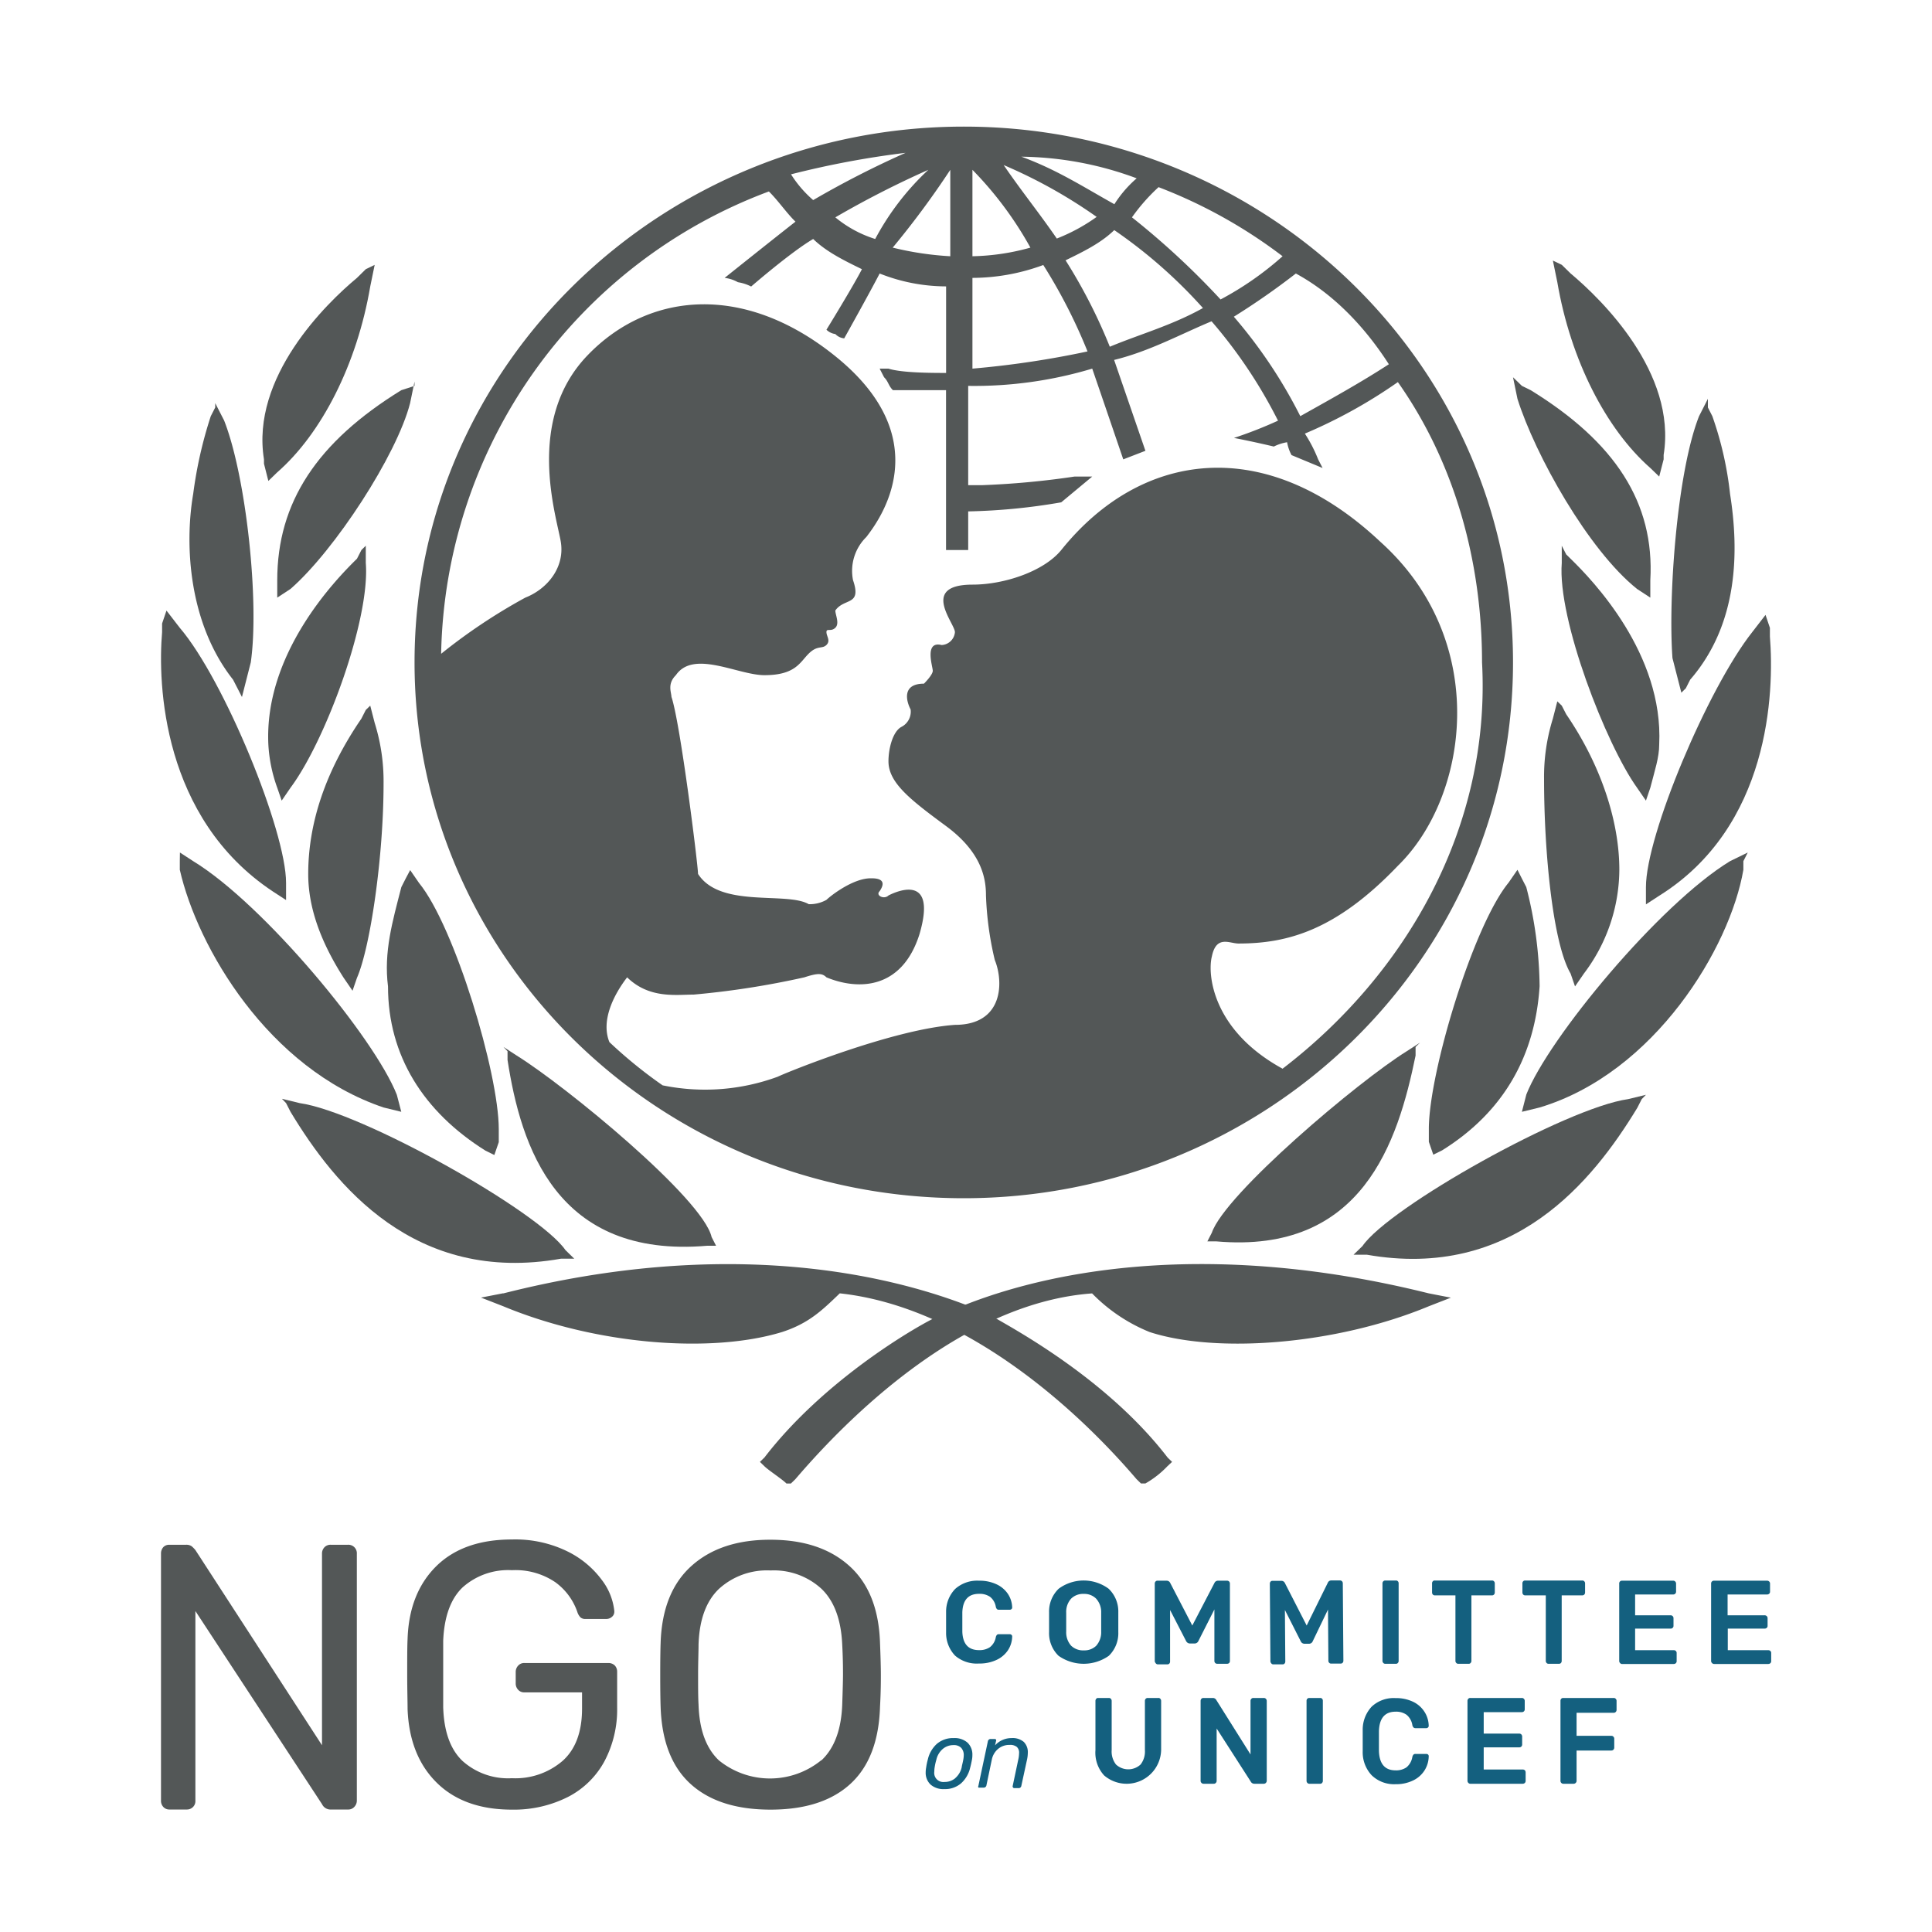 <svg id="Layer_1" data-name="Layer 1" xmlns="http://www.w3.org/2000/svg" viewBox="0 0 300 300"><defs><style>.cls-1{fill:#535757;}.cls-2{fill:#14607f;}</style></defs><title>SplashLogo</title><g id="UNICEF_Emblem" data-name="UNICEF Emblem"><path class="cls-1" d="M149.66,19.66c-46.77,0-85.29,36.9-85.29,83.2,0,45.62,37.83,83.2,85.29,83.2,46.77,0,85.28-36.91,85.28-83.2s-38.51-83.2-85.28-83.2m66,36.9c-4.12,2.69-8.94,5.37-13.75,8.06a75.93,75.93,0,0,0-10.32-15.44,114,114,0,0,0,9.63-6.71c6.19,3.36,11,8.73,14.44,14.09m-35.76-27.5a77.52,77.52,0,0,1,19.26,10.73,48.81,48.81,0,0,1-9.63,6.71,122.31,122.31,0,0,0-13.76-12.75,29.38,29.38,0,0,1,4.13-4.69m6.88,18.78c-4.82,2.69-9.63,4-14.45,6a82.55,82.55,0,0,0-6.87-13.42c2.75-1.34,5.5-2.68,7.56-4.69A76.62,76.62,0,0,1,186.8,47.84M176.48,27.71a18.08,18.08,0,0,0-3.44,4c-4.81-2.68-8.94-5.37-14.44-7.38a52.85,52.85,0,0,1,17.88,3.35m-6.19,6a28.16,28.16,0,0,1-6.19,3.36c-2.75-4-5.5-7.38-8.25-11.41a78,78,0,0,1,14.44,8.05M151,26.37A55.88,55.88,0,0,1,160,38.45,35.67,35.67,0,0,1,151,39.79Zm0,16.78a31.93,31.93,0,0,0,11-2,83,83,0,0,1,6.87,13.42A144.34,144.34,0,0,1,151,57.24Zm-3.44-16.78V39.79a48.52,48.52,0,0,1-8.94-1.34,135.78,135.78,0,0,0,8.94-12.08M135.9,37.11a18.26,18.26,0,0,1-6.19-3.36,149.24,149.24,0,0,1,14.44-7.38,41,41,0,0,0-8.25,10.74m4.81-13.42a148.14,148.14,0,0,0-14.44,7.38,17.9,17.9,0,0,1-3.44-4,140.48,140.48,0,0,1,17.88-3.35m58.47,142.24c-11-6-11.7-14.76-11-17.45.69-3.35,2.75-2,4.13-2,7.56,0,15.13-2,24.76-12.08,11-10.73,14.44-34.89-2.75-50.32C196.43,67.3,177.17,70,164.79,85.41c-2.75,3.36-8.94,5.37-13.76,5.37-8.25,0-2.75,6-2.75,7.38a2.18,2.18,0,0,1-2.06,2c-2.75-.68-1.38,3.35-1.38,4s-1.37,2-1.37,2c-3.44,0-2.76,2.69-2.07,4a2.65,2.65,0,0,1-1.37,2.68c-1.38.67-2.07,3.36-2.07,5.37,0,3.36,3.44,6,8.94,10.06s6.2,8.06,6.2,10.74a50.38,50.38,0,0,0,1.37,10.06c1.38,3.36,1.38,10.07-6.19,10.07-9.63.67-26.14,7.38-27.51,8.05a32.7,32.7,0,0,1-17.88,1.34,71.56,71.56,0,0,1-8.26-6.71c-1.37-3.35.69-7.38,2.75-10.06,3.44,3.35,7.57,2.68,10.32,2.68a131.81,131.81,0,0,0,17.2-2.68c2.06-.67,2.75-.67,3.43,0,4.82,2,11.7,2,14.45-6.71,2.75-9.4-3.44-6.71-4.82-6-.68.67-2.06,0-1.37-.67,1.37-2-.69-2-1.38-2-2.75,0-6.19,2.68-6.88,3.35a5.29,5.29,0,0,1-2.75.67c-3.44-2-13.75.67-17.19-4.7,0-1.34-2.75-23.48-4.13-27.5,0-.67-.69-2,.69-3.36,2.75-4,9.63,0,13.76,0,4.81,0,5.5-2,6.87-3.35s2.07-.67,2.75-1.34,0-1.35,0-2,.69,0,1.38-.67,0-2,0-2.68c1.38-2,4.13-.67,2.75-4.7a7.36,7.36,0,0,1,2.06-6.71c2.07-2.68,11-14.76-4.12-27.51C116,43.82,100.82,45.16,91.19,55.22s-4.81,24.83-4.12,28.85S85,91.45,81.57,92.8a88.06,88.06,0,0,0-13.07,8.72,78.17,78.17,0,0,1,50.89-71.79c1.38,1.34,2.75,3.35,4.13,4.69-3.44,2.69-11,8.73-11,8.73a5.45,5.45,0,0,1,2.06.67,7,7,0,0,1,2.06.67s6.19-5.37,9.63-7.38c2.06,2,4.82,3.35,7.57,4.69-1.38,2.69-5.51,9.4-5.51,9.4a2.43,2.43,0,0,0,1.38.67,2.17,2.17,0,0,0,1.38.67s4.12-7.38,5.5-10.07a28.06,28.06,0,0,0,10.32,2V57.91c-2.07,0-6.88,0-8.95-.67h-1.37l.69,1.34c.68.67.68,1.34,1.37,2h8.25V85.41h3.44v-6A94.76,94.76,0,0,0,164.79,78h0l4.81-4h-2.75a129.3,129.3,0,0,1-14.44,1.34h-2.07V59.92a63.68,63.68,0,0,0,19.26-2.68c1.38,4,4.82,14.09,4.82,14.09L177.86,70,173,55.89c5.5-1.34,10.32-4,15.13-6a75.59,75.59,0,0,1,10.32,15.43A65.66,65.66,0,0,1,191.61,68c3.44.67,6.19,1.34,6.19,1.34a7.11,7.11,0,0,1,2.06-.67,6.62,6.62,0,0,0,.69,2l4.82,2-.69-1.34a22.27,22.27,0,0,0-2.06-4,78.31,78.31,0,0,0,14.44-8C226,72,230.13,87.43,230.13,102.86c1.37,25.49-11.7,48.31-30.95,63.07"/><path class="cls-1" d="M56.8,41.8l-1.37,1.35c-4.82,4-16.51,15.43-14.44,28.18V72l.68,2.68,1.38-1.34c6.88-6,12.38-16.78,14.44-28.85l.69-3.36Z"/><path class="cls-1" d="M33.42,63.27l-.69,1.35A66.11,66.11,0,0,0,30,76.69c-1.37,8-.69,20.13,6.19,28.85l.69,1.34.69,1.35,1.37-5.37C40.3,93.47,38.23,74,34.8,65.29L33.42,62.6Z"/><path class="cls-1" d="M25.17,96.82v1.34c-.69,8,0,28.85,17.19,40.26l2.06,1.34v-2.68c0-8.05-9.62-31.54-16.5-39.59l-2.07-2.68Z"/><path class="cls-1" d="M27.92,133.72v1.34c2.75,12.08,13.75,30.87,31.64,36.91l2.75.67L61.62,170C58.18,161.23,41,140.43,30,133.72l-2.06-1.34Z"/><path class="cls-1" d="M64.37,59.92l-2.06.67C49.24,68.64,43.05,78,43.05,90.11V92.8l2.06-1.35c6.88-6,16.51-20.8,18.57-28.85l.69-3.35Z"/><path class="cls-1" d="M56.12,85.41l-.69,1.35C52,90.11,41,101.52,41.67,115.61a23.33,23.33,0,0,0,1.38,6.71l.69,2,1.37-2c5.5-7.38,12.38-26.17,11.69-34.89V84.74Z"/><path class="cls-1" d="M56.8,110.24l-.68,1.34q-8.26,12.08-8.26,24.15c0,5.37,2.07,10.74,5.51,16.11l1.37,2,.69-2c2.06-4.7,4.13-18.79,4.13-30.19a30.32,30.32,0,0,0-1.38-9.4l-.69-2.68Z"/><path class="cls-1" d="M63,136.41l-.68,1.34c-1.38,5.37-2.75,10.06-2.07,15.43,0,10.73,5.51,19.46,15.13,25.49l1.38.68.69-2v-2c0-8.72-6.88-31.53-12.38-38.24l-1.38-2Z"/><path class="cls-1" d="M44.42,171.29l.69,1.35c6.88,11.4,19.26,26.83,42,22.81h2.06l-1.37-1.34c-4.13-6-31.64-21.47-41.27-22.82l-2.75-.67Z"/><path class="cls-1" d="M78.13,200.82h0l-3.44.67,3.44,1.34c14.44,6,32.32,7.38,43.33,4,4.12-1.34,6.19-3.35,8.94-6,18.57,2,35.76,16.77,46.08,28.85l.69.67h.69a14.83,14.83,0,0,0,3.43-2.69L182,227l-.69-.67c-10.31-13.42-26.82-21.47-27.51-22.14-15.13-6.71-41.26-12.08-75.65-3.35"/><path class="cls-1" d="M78.81,163.24v1.35c2.07,13.41,7.57,30.86,31,28.85h1.38l-.69-1.35c-1.37-6-22.69-23.48-30.26-28.18l-2.06-1.34Z"/><path class="cls-1" d="M241.13,40.46l.69,3.36c2.06,12.07,7.57,22.81,14.44,28.85L257.64,74l.69-2.68v-.68c2.06-12.74-9.63-24.15-14.45-28.18l-1.37-1.34Z"/><path class="cls-1" d="M265.2,61.93l-1.37,2.69c-3.44,8.72-4.82,28.18-4.13,37.57l1.38,5.37.69-.68.68-1.34c7.57-8.72,7.57-20.13,6.19-28.85a53.44,53.44,0,0,0-2.75-12.07l-.69-1.35Z"/><path class="cls-1" d="M274.15,95.48l-2.07,2.68c-6.88,8.72-16.5,31.54-16.5,39.59v2.68l2.06-1.34c17.19-10.74,17.88-31.53,17.19-40.26V97.49Z"/><path class="cls-1" d="M271.39,132.38l-2.75,1.34c-11,6.71-28.2,27.51-31.63,36.23l-.69,2.69,2.75-.67c17.88-5.37,29.57-24.83,31.64-36.91v-1.34Z"/><path class="cls-1" d="M234.94,58.58l.69,3.35c2.75,8.72,11,23.48,18.57,29.52l2.06,1.35V90.11c.69-12.08-5.5-21.47-18.57-29.52l-1.37-.67Z"/><path class="cls-1" d="M242.51,84.74v2.69c-.69,8.72,6.88,28.18,11.69,34.89l1.38,2,.68-2c.69-2.69,1.38-4.7,1.38-6.71.69-14.09-10.32-25.5-13.76-28.85l-.68-.67Z"/><path class="cls-1" d="M241.82,108.9l-.69,2.68a30.35,30.35,0,0,0-1.37,9.39c0,11.41,1.37,25.5,4.12,30.2l.69,2,1.38-2a26.88,26.88,0,0,0,5.5-16.11c0-7.38-2.75-16.1-8.25-24.15l-.69-1.34Z"/><path class="cls-1" d="M235.63,135.06l-1.38,2c-5.5,6.71-12.38,29.52-12.38,38.24v2l.69,2,1.38-.68c9.63-6,14.44-14.76,15.13-25.49A63.77,63.77,0,0,0,237,137.75l-.69-1.34Z"/><path class="cls-1" d="M255.58,170l-2.76.67c-9.62,1.35-37.14,16.78-41.26,22.82l-1.38,1.34h2.06c22.7,4,35.08-11.41,42-22.81l.69-1.35Z"/><path class="cls-1" d="M146.22,204.17c-.69,0-17.2,8.72-27.51,22.14L118,227l.69.67c.68.67,2.75,2,3.43,2.69h.69l.69-.67c10.32-12.08,27.51-27.51,46.08-28.85a26.17,26.17,0,0,0,8.94,6c10.32,3.36,28.89,2,43.33-4l3.44-1.34-3.44-.67c-35.07-8.73-61.21-3.36-75.65,3.35"/><path class="cls-1" d="M220.5,161.9l-2.07,1.34c-7.56,4.7-28.19,22.14-30.26,28.18l-.69,1.34h1.38c22.7,2,28.2-15.43,30.95-28.85v-1.34Z"/></g><g id="Committee_UNICEF" data-name="Committee UNICEF"><path class="cls-2" d="M148.31,257.09a5.08,5.08,0,0,1-1.4-3.6c0-.32,0-.84,0-1.57s0-1.28,0-1.61a5.06,5.06,0,0,1,1.41-3.58,5.12,5.12,0,0,1,3.7-1.28,6.17,6.17,0,0,1,2.7.55,4.3,4.3,0,0,1,1.78,1.49,4,4,0,0,1,.67,2.13v0a.3.3,0,0,1-.11.24.37.37,0,0,1-.26.1h-1.68a.44.44,0,0,1-.32-.1.87.87,0,0,1-.17-.35,2.49,2.49,0,0,0-.9-1.56,2.86,2.86,0,0,0-1.71-.46c-1.65,0-2.52.95-2.59,2.87,0,.32,0,.81,0,1.48s0,1.18,0,1.53c.07,1.91.94,2.86,2.59,2.86a2.87,2.87,0,0,0,1.7-.46,2.5,2.5,0,0,0,.91-1.56.87.87,0,0,1,.17-.35.44.44,0,0,1,.32-.1h1.68a.37.37,0,0,1,.27.11.3.3,0,0,1,.1.27,4,4,0,0,1-.67,2.13,4.3,4.3,0,0,1-1.78,1.49,6.17,6.17,0,0,1-2.7.55A5.15,5.15,0,0,1,148.31,257.09Z"/><path class="cls-2" d="M164.37,257.11a4.88,4.88,0,0,1-1.47-3.68c0-.35,0-.86,0-1.53s0-1.2,0-1.54a4.9,4.9,0,0,1,1.5-3.67,6.53,6.53,0,0,1,7.74,0,4.87,4.87,0,0,1,1.51,3.67c0,.69,0,1.21,0,1.54s0,.83,0,1.53a4.88,4.88,0,0,1-1.47,3.68,6.77,6.77,0,0,1-7.81,0Zm5.85-1.56a3.16,3.16,0,0,0,.77-2.21c0-.72,0-1.2,0-1.46s0-.76,0-1.45a3.11,3.11,0,0,0-.79-2.2,2.59,2.59,0,0,0-1.92-.73,2.63,2.63,0,0,0-1.95.73,3.06,3.06,0,0,0-.77,2.2c0,.35,0,.83,0,1.45s0,1.1,0,1.46a3.12,3.12,0,0,0,.76,2.2,2.68,2.68,0,0,0,2,.73A2.61,2.61,0,0,0,170.22,255.55Z"/><path class="cls-2" d="M179.43,258.22a.45.45,0,0,1-.12-.31v-12a.45.45,0,0,1,.12-.33.37.37,0,0,1,.31-.13h1.44a.6.6,0,0,1,.53.35l3.43,6.61,3.44-6.61a.6.6,0,0,1,.53-.35h1.43a.42.42,0,0,1,.32.13.45.45,0,0,1,.12.33v12a.44.44,0,0,1-.12.32.45.45,0,0,1-.32.12H189a.42.42,0,0,1-.31-.13.45.45,0,0,1-.12-.31v-8l-2.47,4.88a.65.65,0,0,1-.59.41h-.75a.68.68,0,0,1-.6-.41L181.69,250v8a.44.44,0,0,1-.11.31.39.39,0,0,1-.31.13h-1.53A.42.42,0,0,1,179.43,258.22Z"/><path class="cls-2" d="M197.39,258.26a.45.45,0,0,1-.12-.32l-.09-12a.48.48,0,0,1,.11-.34.38.38,0,0,1,.3-.13H199a.6.6,0,0,1,.52.35l3.38,6.59,3.28-6.64a.58.58,0,0,1,.51-.36h1.38a.44.44,0,0,1,.32.13.48.48,0,0,1,.12.33l.09,12a.46.46,0,0,1-.12.33.41.41,0,0,1-.31.12h-1.48a.38.38,0,0,1-.3-.13.43.43,0,0,1-.12-.31l-.06-7.95-2.36,4.9a.62.62,0,0,1-.57.41h-.72a.64.64,0,0,1-.59-.4L199.52,250l.06,8a.47.47,0,0,1-.11.31.37.37,0,0,1-.3.13h-1.49A.36.36,0,0,1,197.39,258.26Z"/><path class="cls-2" d="M214.8,258.22a.46.46,0,0,1-.13-.31V245.86a.44.44,0,0,1,.13-.32.4.4,0,0,1,.29-.12h1.67a.38.38,0,0,1,.3.12.44.44,0,0,1,.12.32v12.05a.45.45,0,0,1-.12.31.35.35,0,0,1-.3.13h-1.67A.37.37,0,0,1,214.8,258.22Z"/><path class="cls-2" d="M226.13,258.22a.42.42,0,0,1-.13-.31V247.73h-3.22a.41.41,0,0,1-.29-.13.48.48,0,0,1-.12-.33v-1.39a.44.44,0,0,1,.11-.33.35.35,0,0,1,.3-.13h8.9a.39.39,0,0,1,.31.13.45.45,0,0,1,.12.33v1.39a.48.48,0,0,1-.12.33.42.42,0,0,1-.31.13h-3.2v10.18a.45.45,0,0,1-.12.31.35.35,0,0,1-.3.13h-1.64A.37.37,0,0,1,226.13,258.22Z"/><path class="cls-2" d="M240.15,258.22a.45.45,0,0,1-.12-.31V247.73h-3.22a.41.41,0,0,1-.29-.13.48.48,0,0,1-.12-.33v-1.39a.44.44,0,0,1,.11-.33.38.38,0,0,1,.3-.13h8.89a.4.4,0,0,1,.31.13.45.45,0,0,1,.12.33v1.39a.48.48,0,0,1-.12.33.44.44,0,0,1-.31.13h-3.2v10.18a.49.49,0,0,1-.11.31.39.39,0,0,1-.31.13h-1.63A.38.38,0,0,1,240.15,258.22Z"/><path class="cls-2" d="M251.55,258.22a.45.45,0,0,1-.12-.31v-12a.44.44,0,0,1,.11-.33.41.41,0,0,1,.32-.13h7.95a.41.41,0,0,1,.32.13.45.45,0,0,1,.13.33v1.24a.44.44,0,0,1-.13.32.44.44,0,0,1-.32.12H253.9v3.23h5.51a.44.44,0,0,1,.32.13.45.45,0,0,1,.13.34v1.16a.39.39,0,0,1-.13.32.44.44,0,0,1-.32.12H253.9v3.35h6a.44.44,0,0,1,.32.12.41.41,0,0,1,.13.32v1.26a.41.41,0,0,1-.13.32.44.44,0,0,1-.32.12h-8.09A.42.42,0,0,1,251.55,258.22Z"/><path class="cls-2" d="M265.83,258.22a.42.42,0,0,1-.13-.31v-12a.45.45,0,0,1,.12-.33.42.42,0,0,1,.33-.13h8.23a.45.45,0,0,1,.34.13.42.42,0,0,1,.13.33v1.24a.41.41,0,0,1-.13.32.49.49,0,0,1-.34.12h-6.12v3.23H274a.49.49,0,0,1,.34.13.45.45,0,0,1,.13.34v1.16a.39.39,0,0,1-.13.32.49.49,0,0,1-.34.12h-5.71v3.35h6.27a.49.49,0,0,1,.34.12.41.41,0,0,1,.13.32v1.26a.41.41,0,0,1-.13.32.49.49,0,0,1-.34.12h-8.38A.42.42,0,0,1,265.83,258.22Z"/><path class="cls-2" d="M171.44,275.68a5.23,5.23,0,0,1-1.34-3.92v-7.63a.49.49,0,0,1,.12-.34.37.37,0,0,1,.31-.13h1.65a.42.42,0,0,1,.32.13.49.49,0,0,1,.12.34v7.63a3.28,3.28,0,0,0,.67,2.23,2.81,2.81,0,0,0,3.82,0,3.28,3.28,0,0,0,.67-2.23v-7.63a.49.49,0,0,1,.12-.34.42.42,0,0,1,.32-.13h1.65a.37.37,0,0,1,.31.13.49.49,0,0,1,.12.34v7.63a5.36,5.36,0,0,1-8.86,3.92Z"/><path class="cls-2" d="M186.56,276.84a.42.42,0,0,1-.13-.32V264.13a.49.49,0,0,1,.12-.34.42.42,0,0,1,.33-.13h1.45a.61.61,0,0,1,.54.32l5.31,8.45v-8.3a.45.45,0,0,1,.13-.34.39.39,0,0,1,.32-.13h1.6a.45.45,0,0,1,.34.13.49.49,0,0,1,.13.34V276.5a.49.49,0,0,1-.13.34.45.45,0,0,1-.32.14h-1.47a.61.61,0,0,1-.56-.33l-5.3-8.25v8.12a.45.45,0,0,1-.12.32.42.42,0,0,1-.33.14h-1.59A.43.43,0,0,1,186.56,276.84Z"/><path class="cls-2" d="M203,276.84a.45.45,0,0,1-.12-.32V264.11a.46.46,0,0,1,.12-.33.41.41,0,0,1,.3-.12H205a.38.38,0,0,1,.3.12.46.46,0,0,1,.11.33v12.41a.45.45,0,0,1-.11.32.36.36,0,0,1-.3.14h-1.67A.39.39,0,0,1,203,276.84Z"/><path class="cls-2" d="M213,275.67a5.22,5.22,0,0,1-1.4-3.71c0-.33,0-.87,0-1.62s0-1.32,0-1.67A5.24,5.24,0,0,1,213,265a5,5,0,0,1,3.71-1.32,6.09,6.09,0,0,1,2.69.56,4.29,4.29,0,0,1,1.78,1.55,4.16,4.16,0,0,1,.67,2.2v0a.33.33,0,0,1-.11.25.38.38,0,0,1-.25.11H219.8a.42.42,0,0,1-.31-.11.74.74,0,0,1-.18-.36,2.6,2.6,0,0,0-.9-1.61,2.79,2.79,0,0,0-1.7-.48c-1.66,0-2.52,1-2.59,3,0,.34,0,.85,0,1.54s0,1.21,0,1.57c.07,2,.93,3,2.59,3a2.84,2.84,0,0,0,1.69-.47,2.66,2.66,0,0,0,.91-1.62.86.86,0,0,1,.18-.36.41.41,0,0,1,.31-.1h1.69a.36.36,0,0,1,.27.11.33.33,0,0,1,.09.28,4.21,4.21,0,0,1-.67,2.2,4.27,4.27,0,0,1-1.78,1.54,6,6,0,0,1-2.69.57A5,5,0,0,1,213,275.67Z"/><path class="cls-2" d="M228,276.84a.46.46,0,0,1-.13-.32V264.13a.49.49,0,0,1,.12-.34.39.39,0,0,1,.32-.13h8a.41.41,0,0,1,.32.13.45.45,0,0,1,.13.34v1.28a.42.42,0,0,1-.13.33.44.44,0,0,1-.32.12h-5.92v3.33h5.52a.45.45,0,0,1,.33.14.49.49,0,0,1,.12.34v1.2a.45.45,0,0,1-.12.33.49.49,0,0,1-.33.13h-5.52v3.44h6.06a.46.46,0,0,1,.33.12.49.49,0,0,1,.12.34v1.29a.45.45,0,0,1-.12.33.47.47,0,0,1-.33.13h-8.09A.41.41,0,0,1,228,276.84Z"/><path class="cls-2" d="M242.43,276.84a.45.45,0,0,1-.12-.32V264.13a.48.48,0,0,1,.11-.34.41.41,0,0,1,.32-.13h7.83a.41.41,0,0,1,.32.13.45.45,0,0,1,.13.34v1.37a.44.44,0,0,1-.13.33.41.41,0,0,1-.32.13h-5.76v3.58h5.4a.41.41,0,0,1,.32.13.44.44,0,0,1,.13.32v1.37a.44.44,0,0,1-.13.33.41.41,0,0,1-.32.13h-5.4v4.7a.42.42,0,0,1-.13.32.42.42,0,0,1-.32.14h-1.62A.43.43,0,0,1,242.43,276.84Z"/></g><g id="NGO"><path class="cls-1" d="M25.35,280.57a1.39,1.39,0,0,1-.35-1V241.25a1.49,1.49,0,0,1,.35-1,1.24,1.24,0,0,1,.94-.38h2.59a1.44,1.44,0,0,1,.88.23,4.65,4.65,0,0,1,.58.59L50,271V241.25a1.39,1.39,0,0,1,.39-1,1.3,1.3,0,0,1,1-.38H54a1.32,1.32,0,0,1,1.41,1.41v38.29a1.4,1.4,0,0,1-.39,1,1.25,1.25,0,0,1-1,.41H51.42a1.45,1.45,0,0,1-1.41-.82l-19.67-30V279.6a1.29,1.29,0,0,1-.38,1,1.33,1.33,0,0,1-1,.38h-2.7A1.24,1.24,0,0,1,25.35,280.57Z"/><path class="cls-1" d="M67.76,276.76q-4.19-4.18-4.47-11.35c0-1.16-.06-3-.06-5.47s0-4.34.06-5.47q.24-7.09,4.44-11.26c2.81-2.77,6.72-4.16,11.76-4.16a18.39,18.39,0,0,1,8.64,1.86,14.64,14.64,0,0,1,5.34,4.45,9.54,9.54,0,0,1,1.92,4.8v.12a1,1,0,0,1-.38.79,1.28,1.28,0,0,1-.84.32H90.92a1.1,1.1,0,0,1-.78-.24,2.11,2.11,0,0,1-.5-.87,9.54,9.54,0,0,0-3.42-4.6,11,11,0,0,0-6.73-1.86,10.59,10.59,0,0,0-7.67,2.68c-1.85,1.78-2.84,4.54-3,8.26,0,1.13,0,2.85,0,5.18s0,4,0,5.18q.18,5.65,3,8.32a10.59,10.59,0,0,0,7.67,2.68,11.24,11.24,0,0,0,7.89-2.71c2-1.8,3-4.51,3-8.11v-2.51H81.46a1.25,1.25,0,0,1-1-.4,1.41,1.41,0,0,1-.38-1v-1.75a1.41,1.41,0,0,1,.38-1,1.25,1.25,0,0,1,1-.41h13a1.41,1.41,0,0,1,1,.38,1.39,1.39,0,0,1,.37,1v5.53a17.15,17.15,0,0,1-1.94,8.29A13.37,13.37,0,0,1,88.25,279,18.62,18.62,0,0,1,79.49,281C74.45,281,70.55,279.55,67.76,276.76Z"/><path class="cls-1" d="M107.22,277q-4.39-4-4.64-12-.06-1.76-.06-4.95t.06-4.89q.24-7.91,4.79-12t12.28-4.07q7.72,0,12.24,4.07t4.76,12c.09,2.25.13,3.88.13,4.89s0,2.62-.13,4.95q-.24,8-4.6,12t-12.4,4Q111.61,281,107.22,277Zm20.34-3.66q3-2.82,3.22-8.64c.08-2.33.12-3.88.12-4.66s0-2.4-.12-4.66c-.17-3.87-1.24-6.77-3.22-8.67a10.93,10.93,0,0,0-7.91-2.85,11.07,11.07,0,0,0-8,2.85c-2,1.9-3.06,4.8-3.18,8.67,0,1.13-.07,2.68-.07,4.66s0,3.49.07,4.66q.18,5.82,3.15,8.64a12.6,12.6,0,0,0,15.89,0Z"/></g><g id="on"><path class="cls-2" d="M144.49,277.1a2.51,2.51,0,0,1-.75-1.9,4,4,0,0,1,.07-.72,9.77,9.77,0,0,1,.26-1.26,4.67,4.67,0,0,1,1.4-2.43,3.84,3.84,0,0,1,2.64-.9,3,3,0,0,1,2.13.71,2.55,2.55,0,0,1,.75,1.93,3.69,3.69,0,0,1-.06.69c-.09.47-.18.9-.28,1.26a4.68,4.68,0,0,1-1.4,2.42,3.8,3.8,0,0,1-2.64.91A3,3,0,0,1,144.49,277.1Zm3.85-1a3.15,3.15,0,0,0,1-1.71c0-.15.12-.52.23-1.11a4,4,0,0,0,.08-.69,1.63,1.63,0,0,0-.41-1.2,1.56,1.56,0,0,0-1.18-.41,2.52,2.52,0,0,0-1.67.6,3.08,3.08,0,0,0-1,1.7,8.13,8.13,0,0,0-.25,1.11,4,4,0,0,0-.06.69,1.41,1.41,0,0,0,1.57,1.62A2.52,2.52,0,0,0,148.34,276.11Z"/><path class="cls-2" d="M151.92,277.56a.25.25,0,0,1,0-.24l1.48-6.95a.38.38,0,0,1,.15-.24.35.35,0,0,1,.26-.1h.63a.27.27,0,0,1,.22.09.29.29,0,0,1,0,.25l-.15.65a3.42,3.42,0,0,1,2.58-1.13,2.65,2.65,0,0,1,1.89.6,2.24,2.24,0,0,1,.62,1.68,5.44,5.44,0,0,1-.11,1l-.9,4.15a.42.42,0,0,1-.14.24.35.35,0,0,1-.26.1h-.67a.25.25,0,0,1-.22-.1.27.27,0,0,1-.05-.24l.86-4.06a4.73,4.73,0,0,0,.13-1,1.2,1.2,0,0,0-.35-1,1.63,1.63,0,0,0-1.12-.31,2.68,2.68,0,0,0-1.75.59,2.91,2.91,0,0,0-1,1.64l-.85,4.06a.42.42,0,0,1-.14.24.37.37,0,0,1-.26.1h-.67A.26.26,0,0,1,151.92,277.56Z"/></g></svg>
